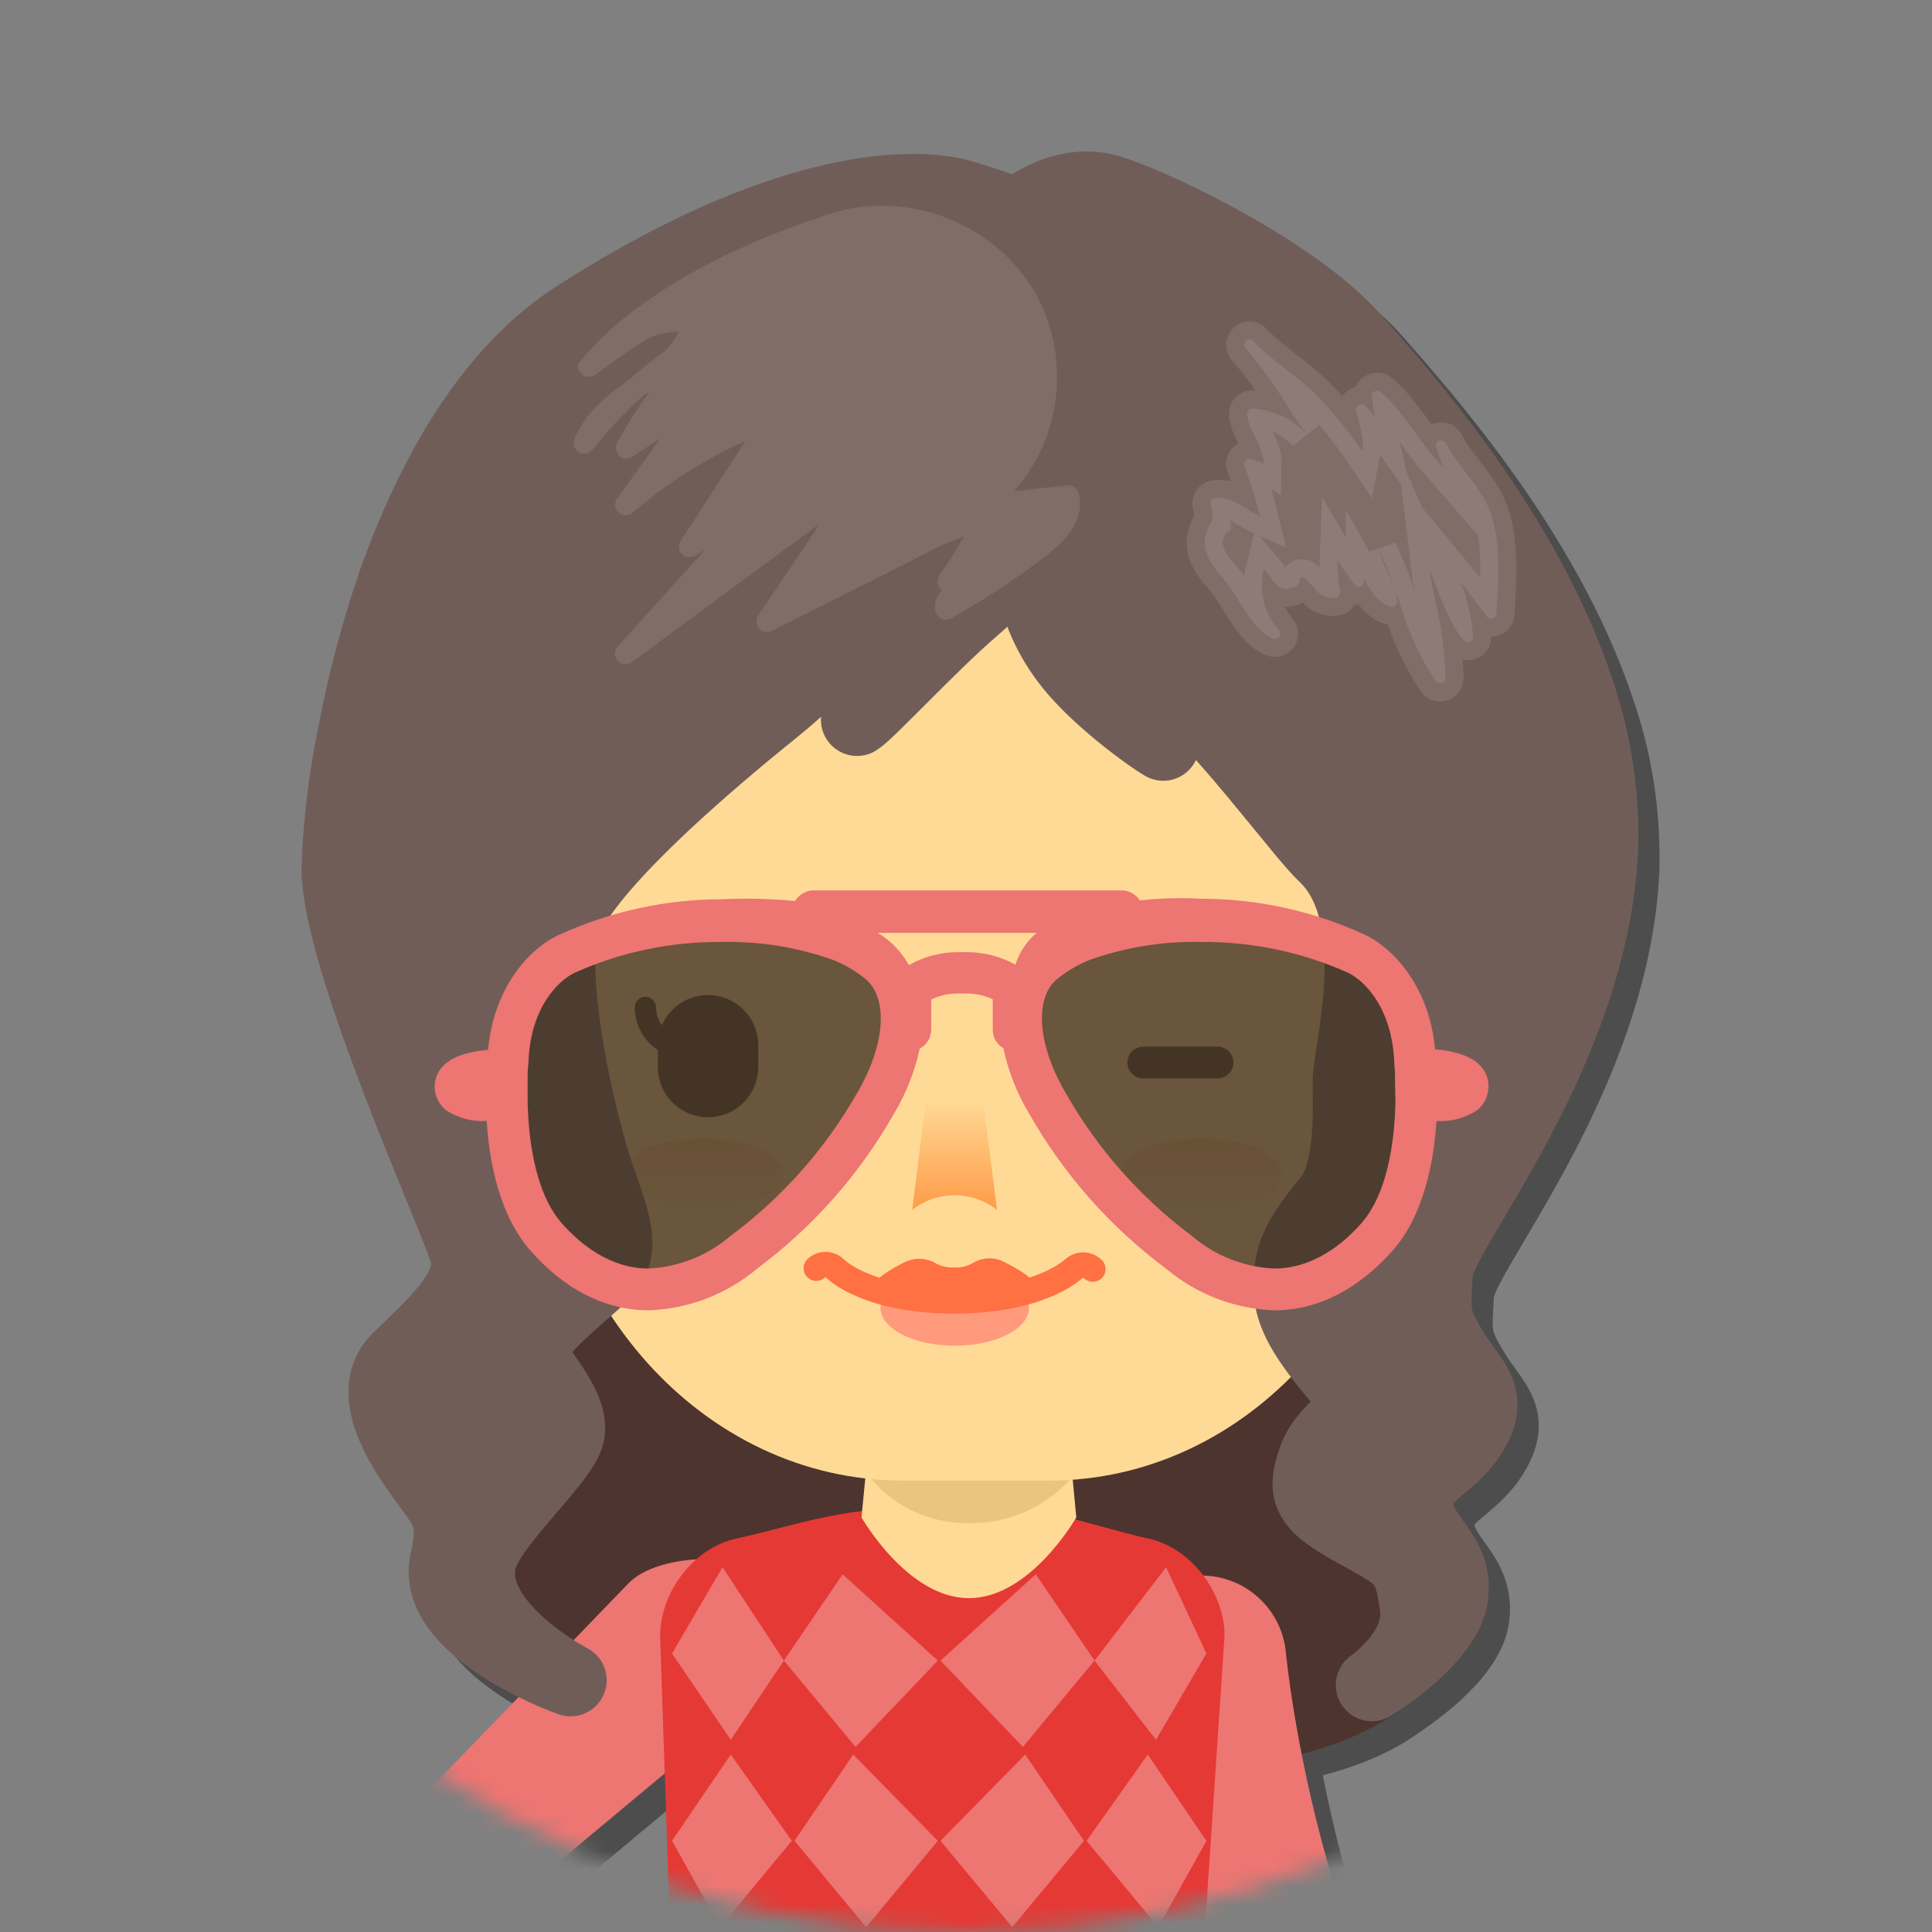 <svg width="107" height="107" viewBox="0 0 107 107" fill="none" xmlns="http://www.w3.org/2000/svg">
<rect x="0" y="0" width="107" height="107" fill="#808080" stroke="none"/>
<mask id="mask0_69_469" style="mask-type:alpha" maskUnits="userSpaceOnUse" x="0" y="0" width="107" height="107">
<circle cx="53.5" cy="53.5" r="53.5" fill="#D9D9D9"/>
</mask>
<g mask="url(#mask0_69_469)">
<g style="mix-blend-mode:soft-light" opacity="0.4">
<g style="mix-blend-mode:soft-light">
<path d="M61.681 65.539C59.404 65.54 57.154 66.029 55.081 66.972C52.672 65.356 49.87 64.424 46.973 64.276C44.076 64.127 41.193 64.766 38.631 66.126C36.069 67.486 33.924 69.516 32.424 71.998C30.924 74.481 30.126 77.324 30.114 80.225C30.114 82.427 26.168 86.631 26.972 88.54C27.488 89.792 28.211 90.949 29.11 91.963C32.046 95.516 41.159 96.197 46.138 96.197C48.417 96.194 50.669 95.705 52.744 94.764C55.386 96.541 58.498 97.488 61.681 97.483C67.465 97.483 76.391 97.001 79.215 92.427C79.689 91.612 80.096 90.76 80.431 89.878C81.165 88.052 77.706 83.601 77.706 81.511C77.698 77.268 76.006 73.202 73.001 70.207C69.996 67.212 65.924 65.533 61.681 65.539Z" fill="black"/>
<path d="M61.681 65.539C59.404 65.54 57.154 66.029 55.081 66.972C52.672 65.356 49.87 64.424 46.973 64.276C44.076 64.127 41.193 64.766 38.631 66.126C36.069 67.486 33.924 69.516 32.424 71.998C30.924 74.481 30.126 77.324 30.114 80.225C30.114 82.427 26.168 86.631 26.972 88.54C27.488 89.792 28.211 90.949 29.11 91.963C32.046 95.516 41.159 96.197 46.138 96.197C48.417 96.194 50.669 95.705 52.744 94.764C55.386 96.541 58.498 97.488 61.681 97.483C67.465 97.483 76.391 97.001 79.215 92.427C79.689 91.612 80.096 90.76 80.431 89.878C81.165 88.052 77.706 83.601 77.706 81.511C77.698 77.268 76.006 73.202 73.001 70.207C69.996 67.212 65.924 65.533 61.681 65.539Z" stroke="black" stroke-width="4" stroke-linejoin="round"/>
</g>
<g style="mix-blend-mode:soft-light">
<path d="M72.386 92.656C72.262 91.43 71.66 90.301 70.711 89.514C69.762 88.728 68.542 88.346 67.314 88.45C66.085 88.555 64.948 89.138 64.145 90.075C63.343 91.011 62.942 92.225 63.027 93.454C63.115 94.494 65.223 117.53 78.711 130.935L84.859 123.801C74.289 112.832 72.416 92.961 72.386 92.656Z" fill="black"/>
</g>
<g style="mix-blend-mode:soft-light">
<path d="M42.451 95.668C44.353 93.907 46.819 90.936 45.058 89.027C43.296 87.119 37.976 87.007 36.068 88.775L22.028 103.302C21.529 103.764 21.136 104.329 20.876 104.957C20.617 105.586 20.497 106.263 20.525 106.943C20.553 107.622 20.728 108.288 21.038 108.893C21.348 109.498 21.786 110.029 22.322 110.448L30.795 120.824L36.596 113.431L29.521 106.455L42.451 95.668Z" fill="black"/>
</g>
<g style="mix-blend-mode:soft-light">
<path d="M64.817 86.396C61.142 85.574 59.58 84.582 53.661 84.582C47.742 84.582 45.587 85.58 41.917 86.396C39.568 86.913 37.736 89.391 37.736 91.775L38.323 109.315C38.323 109.315 34.272 116.361 34.272 123.008H72.651C72.651 117.136 67.818 109.315 67.818 109.315L68.993 91.775C69.004 89.391 67.143 86.913 64.817 86.396Z" fill="black"/>
</g>
<g style="mix-blend-mode:soft-light">
<path d="M60.372 80.894L60.783 85.21C60.783 85.21 58.24 89.685 54.834 89.685C51.429 89.685 48.886 85.21 48.886 85.21L49.303 80.894H60.372Z" fill="black"/>
</g>
<g style="mix-blend-mode:soft-light">
<path d="M44.588 93.143L41.646 97.53L38.393 92.75L41.188 87.97L44.588 93.143Z" fill="black"/>
</g>
<g style="mix-blend-mode:soft-light">
<path d="M67.988 92.75L65.199 97.53L61.793 93.143L65.757 87.97L67.988 92.75Z" fill="black"/>
</g>
<g style="mix-blend-mode:soft-light">
<path d="M53.115 103.126L49.145 107.906L45.176 103.126L48.429 98.346L53.115 103.126Z" fill="black"/>
</g>
<g style="mix-blend-mode:soft-light">
<path d="M45.029 103.126L41.059 107.906L38.393 103.126L41.646 98.346L45.029 103.126Z" fill="black"/>
</g>
<g style="mix-blend-mode:soft-light">
<path d="M61.206 103.126L57.237 107.906L53.261 103.126L57.953 98.346L61.206 103.126Z" fill="black"/>
</g>
<g style="mix-blend-mode:soft-light">
<path d="M53.114 93.144L48.557 97.923L44.588 93.144L47.841 88.364L53.114 93.144Z" fill="black"/>
</g>
<g style="mix-blend-mode:soft-light">
<path d="M61.793 93.144L57.824 97.923L53.261 93.144L58.54 88.364L61.793 93.144Z" fill="black"/>
</g>
<g style="mix-blend-mode:soft-light">
<path d="M67.989 103.126L65.329 107.906L61.353 103.126L64.741 98.346L67.989 103.126Z" fill="black"/>
</g>
<g style="mix-blend-mode:soft-light">
<path d="M60.572 82.961C59.859 83.788 58.973 84.448 57.976 84.893C56.98 85.337 55.897 85.556 54.805 85.533C53.702 85.545 52.611 85.295 51.622 84.803C50.634 84.311 49.777 83.591 49.121 82.703C50.963 82.118 52.875 81.783 54.805 81.705C56.782 81.814 58.729 82.238 60.572 82.961Z" fill="black"/>
</g>
<g style="mix-blend-mode:soft-light">
<path d="M35.645 61.376C36.508 64.852 34.993 68.217 32.257 68.898C29.521 69.579 26.608 67.319 25.739 63.848C24.87 60.378 26.391 57.007 29.122 56.326C31.852 55.645 34.776 57.906 35.645 61.376Z" fill="black"/>
</g>
<g style="mix-blend-mode:soft-light">
<path d="M84.917 63.402C84.33 66.925 81.647 69.444 78.863 69.004C76.08 68.563 74.277 65.34 74.835 61.805C75.393 58.27 78.106 55.762 80.889 56.203C83.672 56.643 85.475 59.849 84.917 63.402Z" fill="black"/>
</g>
<g style="mix-blend-mode:soft-light">
<path d="M31.153 60.859C31.153 73.19 40.114 83.172 51.165 83.172H59.274C70.325 83.172 79.286 73.19 79.286 60.859V31.006C79.286 22.198 72.868 15.034 64.941 15.034H45.516C37.595 15.034 31.171 22.186 31.171 31.006L31.153 60.859Z" fill="black"/>
</g>
<g style="mix-blend-mode:soft-light" opacity="0.4">
<path d="M40.102 68.181C42.58 68.181 44.588 67.301 44.588 66.214C44.588 65.128 42.58 64.247 40.102 64.247C37.624 64.247 35.616 65.128 35.616 66.214C35.616 67.301 37.624 68.181 40.102 68.181Z" fill="black"/>
</g>
<g style="mix-blend-mode:soft-light" opacity="0.4">
<path d="M67.7 68.181C70.178 68.181 72.187 67.301 72.187 66.214C72.187 65.128 70.178 64.247 67.7 64.247C65.223 64.247 63.214 65.128 63.214 66.214C63.214 67.301 65.223 68.181 67.7 68.181Z" fill="black"/>
</g>
<g style="mix-blend-mode:soft-light">
<path d="M58.159 73.607C58.159 74.782 56.315 75.704 54.048 75.704C51.782 75.704 49.938 74.764 49.938 73.607C49.938 72.451 51.782 71.517 54.048 71.517C56.315 71.517 58.159 72.456 58.159 73.607Z" fill="black"/>
</g>
<g style="mix-blend-mode:soft-light">
<path d="M46.385 71.411C46.533 71.276 46.729 71.205 46.929 71.214C47.13 71.223 47.318 71.311 47.454 71.458C47.495 71.499 49.257 73.22 54.036 73.22C58.816 73.22 60.607 71.458 60.625 71.458C60.768 71.318 60.961 71.24 61.162 71.24C61.363 71.24 61.556 71.318 61.699 71.458" stroke="black" stroke-width="1.41" stroke-miterlimit="10" stroke-linecap="round"/>
</g>
<g style="mix-blend-mode:soft-light">
<path d="M56.761 71.053C56.492 70.919 56.194 70.855 55.894 70.868C55.594 70.882 55.302 70.972 55.046 71.13C54.741 71.302 54.393 71.386 54.042 71.37C53.684 71.389 53.327 71.312 53.009 71.147C52.752 70.993 52.461 70.904 52.161 70.891C51.862 70.878 51.564 70.939 51.294 71.071C50.495 71.464 49.621 71.987 49.621 72.374C49.621 73.085 53.602 73.379 54.042 73.379C54.483 73.379 58.464 73.085 58.464 72.374C58.464 71.981 57.565 71.453 56.761 71.053Z" fill="black"/>
</g>
<g style="mix-blend-mode:soft-light">
<path d="M43.167 60.395C43.134 61.111 42.827 61.786 42.309 62.28C41.791 62.775 41.103 63.051 40.387 63.051C39.671 63.051 38.982 62.775 38.465 62.28C37.947 61.786 37.639 61.111 37.606 60.395V59.191C37.589 58.816 37.648 58.44 37.78 58.088C37.912 57.735 38.114 57.413 38.374 57.141C38.634 56.869 38.946 56.653 39.292 56.505C39.638 56.357 40.011 56.28 40.387 56.28C40.763 56.28 41.136 56.357 41.481 56.505C41.827 56.653 42.14 56.869 42.4 57.141C42.66 57.413 42.861 57.735 42.993 58.088C43.125 58.44 43.184 58.816 43.167 59.191V60.395Z" fill="black"/>
</g>
<g style="mix-blend-mode:soft-light">
<path d="M68.605 60.901H64.494C64.261 60.901 64.037 60.808 63.872 60.643C63.706 60.477 63.614 60.253 63.614 60.02C63.614 59.786 63.706 59.562 63.872 59.397C64.037 59.232 64.261 59.139 64.494 59.139H68.605C68.838 59.139 69.062 59.232 69.228 59.397C69.393 59.562 69.486 59.786 69.486 60.02C69.486 60.253 69.393 60.477 69.228 60.643C69.062 60.808 68.838 60.901 68.605 60.901Z" fill="black"/>
</g>
<g style="mix-blend-mode:soft-light">
<path d="M52.463 62.046L51.694 68.182C52.364 67.657 53.191 67.372 54.042 67.372C54.894 67.372 55.721 67.657 56.391 68.182L55.616 62.046H52.463Z" fill="black"/>
</g>
<g style="mix-blend-mode:soft-light">
<path d="M39.163 59.791C38.413 59.791 37.694 59.493 37.163 58.964C36.633 58.434 36.334 57.716 36.332 56.966C36.332 56.81 36.394 56.661 36.504 56.551C36.614 56.441 36.764 56.379 36.92 56.379C37.075 56.379 37.225 56.441 37.335 56.551C37.445 56.661 37.507 56.81 37.507 56.966C37.508 57.404 37.684 57.824 37.994 58.133C38.304 58.442 38.724 58.616 39.163 58.616C39.318 58.616 39.468 58.678 39.578 58.788C39.688 58.898 39.75 59.047 39.75 59.203C39.75 59.359 39.688 59.508 39.578 59.618C39.468 59.729 39.318 59.791 39.163 59.791Z" fill="black"/>
</g>
<g style="mix-blend-mode:soft-light">
<path d="M80.748 71.594C80.624 73.878 80.507 74.13 81.587 75.921C82.668 77.712 83.936 78.405 82.732 80.454C81.528 82.504 79.544 82.739 79.661 84.565C79.779 86.391 81.951 87.213 81.587 89.626C81.258 91.817 77.806 94.101 77.154 94.5C77.677 94.118 79.908 92.357 79.591 90.131C79.227 87.6 78.945 87.477 76.297 86.021C73.648 84.565 73.243 83.942 73.977 81.911C74.711 79.879 77.119 79.673 75.293 77.513C73.466 75.352 72.609 73.948 72.609 72.539C72.609 71.13 72.609 70.225 74.735 67.671C76.068 66.121 75.874 62.603 75.874 61.036C75.874 59.468 78.029 51.893 74.535 48.575C73.907 47.988 72.838 46.614 71.54 45.052C70.489 43.766 69.28 42.31 68.07 41.036C66.758 39.541 65.686 37.851 64.893 36.027C64.112 34.353 63.601 32.956 63.478 32.645C63.507 33.009 63.149 34.635 63.314 35.91C63.361 36.379 63.419 36.796 63.431 37.084C63.66 40.231 64.999 41.946 65.598 42.416C64.723 41.905 61.699 39.691 60.243 37.718C59.699 36.996 59.251 36.206 58.91 35.369C58.502 34.336 58.328 33.226 58.398 32.118C58.468 31.01 58.781 29.931 59.315 28.957C59.039 29.374 57.712 32.433 55.58 34.441C55.416 34.6 55.246 34.735 55.069 34.894C52.773 36.867 49.197 40.724 48.64 41.042C48.963 40.742 50.577 37.43 51.975 34.653C52.155 34.351 52.31 34.035 52.439 33.708C52.891 32.627 54.148 26.961 54.148 26.961C52.735 29.586 51.187 32.136 49.509 34.6C48.096 36.633 46.422 38.472 44.529 40.067C43.825 40.654 42.879 41.394 41.828 42.286C38.023 45.487 32.744 50.308 32.269 52.95C31.681 56.315 33.361 63.678 34.441 66.679C35.522 69.679 35.657 70.666 34.441 71.87C33.226 73.073 30.219 75.24 30.712 76.326C31.206 77.413 33.008 79.21 32.639 80.66C32.269 82.11 28.305 85.569 27.794 87.524C26.925 90.971 32.163 93.907 32.773 94.23C32.145 94.025 25.07 91.294 25.868 87.647C26.397 85.299 25.991 84.888 24.659 83.073C23.326 81.259 21.399 78.246 23.208 76.45C25.017 74.653 27.553 72.586 26.96 70.542C26.367 68.499 19.873 54.306 19.873 49.28C19.958 46.767 20.258 44.266 20.771 41.805C21.314 38.927 22.067 36.093 23.026 33.326C25.087 27.577 28.24 21.846 33.008 18.758C43.284 12.134 50.525 11.124 54.148 11.94C55.291 12.261 56.418 12.639 57.524 13.073C57.524 13.073 59.796 11.036 62.427 11.694C64.359 12.175 72.668 15.98 76.173 19.944C78.868 23.02 85.568 30.513 88.504 39.221C89.403 41.769 89.877 44.447 89.908 47.148C89.908 47.448 89.908 47.736 89.908 48.041C89.45 59.486 80.894 69.374 80.748 71.594Z" fill="black"/>
<path d="M80.748 71.594C80.624 73.878 80.507 74.13 81.587 75.921C82.668 77.712 83.936 78.405 82.732 80.454C81.528 82.504 79.544 82.739 79.661 84.565C79.779 86.391 81.951 87.213 81.587 89.626C81.258 91.817 77.806 94.101 77.154 94.5C77.677 94.118 79.908 92.357 79.591 90.131C79.227 87.6 78.945 87.477 76.297 86.021C73.648 84.565 73.243 83.942 73.977 81.911C74.711 79.879 77.119 79.673 75.293 77.513C73.466 75.352 72.609 73.948 72.609 72.539C72.609 71.13 72.609 70.225 74.735 67.671C76.068 66.121 75.874 62.603 75.874 61.036C75.874 59.468 78.029 51.893 74.535 48.575C73.907 47.988 72.838 46.614 71.54 45.052C70.489 43.766 69.28 42.31 68.07 41.036C66.758 39.541 65.686 37.851 64.893 36.027C64.112 34.353 63.601 32.956 63.478 32.645C63.507 33.009 63.149 34.635 63.314 35.91C63.361 36.379 63.419 36.796 63.431 37.084C63.66 40.231 64.999 41.946 65.598 42.416C64.723 41.905 61.699 39.691 60.243 37.718C59.699 36.996 59.251 36.206 58.91 35.369C58.502 34.336 58.328 33.226 58.398 32.118C58.468 31.01 58.781 29.931 59.315 28.957C59.039 29.374 57.712 32.433 55.58 34.441C55.416 34.6 55.246 34.735 55.069 34.894C52.773 36.867 49.197 40.724 48.64 41.042C48.963 40.742 50.577 37.43 51.975 34.653C52.155 34.351 52.31 34.035 52.439 33.708C52.891 32.627 54.148 26.961 54.148 26.961C52.735 29.586 51.187 32.136 49.509 34.6C48.096 36.633 46.422 38.472 44.529 40.067C43.825 40.654 42.879 41.394 41.828 42.286C38.023 45.487 32.744 50.308 32.269 52.95C31.681 56.315 33.361 63.678 34.441 66.679C35.522 69.679 35.657 70.666 34.441 71.87C33.226 73.073 30.219 75.24 30.712 76.326C31.206 77.413 33.008 79.21 32.639 80.66C32.269 82.11 28.305 85.569 27.794 87.524C26.925 90.971 32.163 93.907 32.773 94.23C32.145 94.025 25.07 91.294 25.868 87.647C26.397 85.299 25.991 84.888 24.659 83.073C23.326 81.259 21.399 78.246 23.208 76.45C25.017 74.653 27.553 72.586 26.96 70.542C26.367 68.499 19.873 54.306 19.873 49.28C19.958 46.767 20.258 44.266 20.771 41.805C21.314 38.927 22.067 36.093 23.026 33.326C25.087 27.577 28.24 21.846 33.008 18.758C43.284 12.134 50.525 11.124 54.148 11.94C55.291 12.261 56.418 12.639 57.524 13.073C57.524 13.073 59.796 11.036 62.427 11.694C64.359 12.175 72.668 15.98 76.173 19.944C78.868 23.02 85.568 30.513 88.504 39.221C89.403 41.769 89.877 44.447 89.908 47.148C89.908 47.448 89.908 47.736 89.908 48.041C89.45 59.486 80.894 69.374 80.748 71.594Z" stroke="black" stroke-width="4" stroke-linejoin="round"/>
</g>
<g style="mix-blend-mode:soft-light" opacity="0.1">
<path d="M60.895 28.452C60.852 28.325 60.766 28.217 60.653 28.145C60.54 28.074 60.406 28.043 60.273 28.058L57.337 28.376C58.641 26.888 59.455 25.033 59.665 23.065C59.875 21.098 59.472 19.113 58.511 17.383C57.497 15.692 56.002 14.342 54.216 13.505C52.431 12.668 50.436 12.383 48.487 12.686C47.738 12.82 47.004 13.03 46.297 13.314C46.297 13.314 37.331 16.062 33.232 21.294C33.08 21.494 33.261 21.793 33.467 21.934C33.566 22.005 33.685 22.043 33.808 22.043C33.93 22.043 34.049 22.005 34.148 21.934C34.941 21.347 35.751 20.76 36.567 20.219C37.213 19.77 37.983 19.536 38.769 19.55C38.573 19.936 38.32 20.291 38.018 20.601C37.337 21.094 36.683 21.619 36.057 22.175C34.853 23.038 33.637 23.936 32.991 25.481C32.936 25.611 32.93 25.758 32.974 25.893C33.018 26.028 33.11 26.142 33.232 26.215C33.355 26.288 33.5 26.314 33.64 26.288C33.781 26.262 33.907 26.186 33.995 26.074C34.836 24.999 35.771 24.003 36.791 23.097L36.885 23.026L37.19 22.809C36.507 23.728 35.893 24.695 35.352 25.704C35.29 25.819 35.268 25.951 35.29 26.08C35.312 26.209 35.376 26.327 35.472 26.416C35.569 26.504 35.692 26.558 35.822 26.568C35.952 26.578 36.082 26.545 36.192 26.473L37.748 25.451L35.358 28.781C35.272 28.898 35.232 29.042 35.246 29.187C35.261 29.331 35.328 29.465 35.435 29.563C35.542 29.661 35.682 29.715 35.827 29.716C35.972 29.717 36.113 29.664 36.221 29.568C38.093 27.942 40.197 26.604 42.463 25.598L38.875 31.13C38.801 31.241 38.767 31.374 38.779 31.507C38.791 31.64 38.847 31.765 38.94 31.861C39.032 31.958 39.154 32.02 39.287 32.037C39.419 32.055 39.554 32.027 39.668 31.957L40.255 31.593L35.37 36.99C35.278 37.098 35.228 37.237 35.231 37.379C35.233 37.521 35.287 37.658 35.382 37.763C35.478 37.869 35.608 37.936 35.749 37.952C35.891 37.969 36.033 37.934 36.151 37.853L46.52 30.219C46.455 30.366 46.377 30.505 46.285 30.636L43.167 35.252C43.094 35.359 43.059 35.487 43.066 35.617C43.074 35.747 43.124 35.87 43.209 35.968C43.295 36.066 43.41 36.133 43.537 36.159C43.665 36.184 43.797 36.167 43.913 36.109L52.762 31.664C53.337 31.355 53.939 31.098 54.559 30.895C54.183 31.558 53.778 32.204 53.349 32.838C53.22 32.956 53.137 33.117 53.115 33.29C53.094 33.401 53.106 33.515 53.149 33.619C53.191 33.724 53.263 33.813 53.355 33.878C53.187 34.026 53.064 34.218 53.002 34.434C52.939 34.649 52.94 34.878 53.003 35.093C53.03 35.176 53.075 35.251 53.135 35.314C53.195 35.377 53.268 35.426 53.349 35.457C53.431 35.486 53.517 35.499 53.603 35.492C53.689 35.486 53.773 35.462 53.849 35.422C55.734 34.371 57.536 33.178 59.239 31.852C61.059 30.401 61.142 29.204 60.895 28.452Z" fill="black"/>
</g>
<g style="mix-blend-mode:soft-light" opacity="0.1">
<path d="M83.684 29.462C83.138 28.064 81.922 27.013 81.235 25.698C81.082 25.41 80.583 25.604 80.701 25.921C80.818 26.238 80.965 26.691 81.112 27.096L80.525 26.42C79.556 25.246 78.804 23.89 77.647 22.897C77.606 22.857 77.553 22.829 77.496 22.818C77.44 22.808 77.381 22.814 77.327 22.837C77.274 22.859 77.228 22.897 77.197 22.945C77.165 22.994 77.148 23.051 77.148 23.109C77.187 23.504 77.252 23.896 77.342 24.283C77.177 24.052 76.99 23.838 76.784 23.643C76.739 23.596 76.679 23.567 76.615 23.558C76.551 23.549 76.485 23.561 76.429 23.593C76.372 23.626 76.328 23.676 76.303 23.736C76.278 23.796 76.274 23.862 76.291 23.925C76.414 24.577 76.766 25.475 76.632 26.191C75.879 25.083 75.034 24.04 74.106 23.073C73.008 21.969 71.64 21.188 70.583 20.061C70.319 19.785 69.908 20.202 70.166 20.478C71.103 21.581 71.948 22.759 72.691 24.001C72.956 24.389 73.237 24.776 73.502 25.175C72.718 24.358 71.655 23.865 70.525 23.796C70.447 23.796 70.372 23.826 70.317 23.882C70.262 23.937 70.231 24.011 70.231 24.089C70.319 25.046 71.182 25.927 71.159 26.878C70.935 26.75 70.696 26.65 70.448 26.579C70.398 26.566 70.345 26.567 70.295 26.58C70.245 26.594 70.199 26.621 70.163 26.657C70.126 26.694 70.099 26.74 70.086 26.79C70.072 26.84 70.071 26.893 70.084 26.943C70.423 27.866 70.712 28.807 70.947 29.762C70.125 29.398 69.468 28.658 68.499 28.763C68.454 28.764 68.41 28.774 68.369 28.794C68.329 28.814 68.294 28.843 68.267 28.879C68.24 28.915 68.221 28.956 68.212 29C68.204 29.044 68.205 29.09 68.217 29.133C68.304 29.413 68.348 29.704 68.346 29.996C68.306 30.022 68.272 30.056 68.246 30.096C67.506 31.347 68.029 32.198 68.927 33.226C69.826 34.254 70.419 35.98 71.64 36.532C71.702 36.562 71.772 36.569 71.839 36.554C71.906 36.538 71.966 36.5 72.008 36.445C72.05 36.391 72.072 36.324 72.07 36.255C72.068 36.186 72.043 36.12 71.999 36.068C71.595 35.614 71.308 35.067 71.164 34.477C71.02 33.886 71.022 33.269 71.171 32.68C71.758 33.361 71.987 34.142 72.985 33.614C73.097 33.555 73.173 33.161 73.232 33.144C73.478 33.073 73.907 33.731 74.048 33.843C74.179 34.009 74.354 34.137 74.552 34.213C74.751 34.288 74.966 34.308 75.175 34.271C75.346 34.271 75.398 34.048 75.381 33.907C75.272 33.327 75.228 32.736 75.252 32.145C75.545 32.645 75.867 33.127 76.215 33.59C76.26 33.634 76.319 33.661 76.382 33.669C76.445 33.676 76.509 33.663 76.564 33.631C76.618 33.599 76.661 33.551 76.686 33.493C76.711 33.434 76.717 33.37 76.702 33.308V33.226C77.084 33.907 77.512 34.594 78.193 34.776C78.237 34.787 78.283 34.787 78.327 34.778C78.371 34.768 78.412 34.749 78.448 34.721C78.483 34.694 78.512 34.658 78.532 34.618C78.552 34.578 78.563 34.533 78.563 34.488C78.481 33.496 77.782 32.598 77.559 31.64C78.069 32.766 78.504 33.923 78.863 35.105C79.297 36.441 79.907 37.712 80.677 38.887C80.711 38.94 80.762 38.982 80.821 39.005C80.88 39.028 80.945 39.032 81.007 39.015C81.069 38.999 81.123 38.964 81.163 38.914C81.203 38.864 81.226 38.803 81.229 38.74C81.194 37.537 81.059 36.338 80.824 35.158C80.665 34.347 80.442 33.549 80.343 32.733C80.93 34.083 81.294 35.51 82.263 36.661C82.304 36.701 82.356 36.729 82.412 36.74C82.469 36.751 82.527 36.745 82.58 36.723C82.633 36.701 82.679 36.664 82.711 36.617C82.743 36.569 82.761 36.513 82.762 36.456C82.688 35.417 82.456 34.395 82.075 33.426C82.562 34.013 83.032 34.67 83.508 35.305C83.543 35.356 83.594 35.395 83.652 35.417C83.711 35.438 83.775 35.441 83.835 35.424C83.895 35.407 83.949 35.372 83.988 35.323C84.027 35.274 84.05 35.214 84.054 35.152C84.142 33.343 84.347 31.183 83.684 29.462Z" fill="black"/>
<path d="M83.684 29.462C83.138 28.064 81.922 27.013 81.235 25.698C81.082 25.41 80.583 25.604 80.701 25.921C80.818 26.238 80.965 26.691 81.112 27.096L80.525 26.42C79.556 25.246 78.804 23.89 77.647 22.897C77.606 22.857 77.553 22.829 77.496 22.818C77.44 22.808 77.381 22.814 77.327 22.837C77.274 22.859 77.228 22.897 77.197 22.945C77.165 22.994 77.148 23.051 77.148 23.109C77.187 23.504 77.252 23.896 77.342 24.283C77.177 24.052 76.99 23.838 76.784 23.643C76.739 23.596 76.679 23.567 76.615 23.558C76.551 23.549 76.485 23.561 76.429 23.593C76.372 23.626 76.328 23.676 76.303 23.736C76.278 23.796 76.274 23.862 76.291 23.925C76.414 24.577 76.766 25.475 76.632 26.191C75.879 25.083 75.034 24.04 74.106 23.073C73.008 21.969 71.64 21.188 70.583 20.061C70.319 19.785 69.908 20.202 70.166 20.478C71.103 21.581 71.948 22.759 72.691 24.001C72.956 24.389 73.237 24.776 73.502 25.175C72.718 24.358 71.655 23.865 70.525 23.796C70.447 23.796 70.372 23.826 70.317 23.882C70.262 23.937 70.231 24.011 70.231 24.089C70.319 25.046 71.182 25.927 71.159 26.878C70.935 26.75 70.696 26.65 70.448 26.579C70.398 26.566 70.345 26.567 70.295 26.58C70.245 26.594 70.199 26.621 70.163 26.657C70.126 26.694 70.099 26.74 70.086 26.79C70.072 26.84 70.071 26.893 70.084 26.943C70.423 27.866 70.712 28.807 70.947 29.762C70.125 29.398 69.468 28.658 68.499 28.763C68.454 28.764 68.41 28.774 68.369 28.794C68.329 28.814 68.294 28.843 68.267 28.879C68.24 28.915 68.221 28.956 68.212 29C68.204 29.044 68.205 29.09 68.217 29.133C68.304 29.413 68.348 29.704 68.346 29.996C68.306 30.022 68.272 30.056 68.246 30.096C67.506 31.347 68.029 32.198 68.927 33.226C69.826 34.254 70.419 35.98 71.64 36.532C71.702 36.562 71.772 36.569 71.839 36.554C71.906 36.538 71.966 36.5 72.008 36.445C72.05 36.391 72.072 36.324 72.07 36.255C72.068 36.186 72.043 36.12 71.999 36.068C71.595 35.614 71.308 35.067 71.164 34.477C71.02 33.886 71.022 33.269 71.171 32.68C71.758 33.361 71.987 34.142 72.985 33.614C73.097 33.555 73.173 33.161 73.232 33.144C73.478 33.073 73.907 33.731 74.048 33.843C74.179 34.009 74.354 34.137 74.552 34.213C74.751 34.288 74.966 34.308 75.175 34.271C75.346 34.271 75.398 34.048 75.381 33.907C75.272 33.327 75.228 32.736 75.252 32.145C75.545 32.645 75.867 33.127 76.215 33.59C76.26 33.634 76.319 33.661 76.382 33.669C76.445 33.676 76.509 33.663 76.564 33.631C76.618 33.599 76.661 33.551 76.686 33.493C76.711 33.434 76.717 33.37 76.702 33.308V33.226C77.084 33.907 77.512 34.594 78.193 34.776C78.237 34.787 78.283 34.787 78.327 34.778C78.371 34.768 78.412 34.749 78.448 34.721C78.483 34.694 78.512 34.658 78.532 34.618C78.552 34.578 78.563 34.533 78.563 34.488C78.481 33.496 77.782 32.598 77.559 31.64C78.069 32.766 78.504 33.923 78.863 35.105C79.297 36.441 79.907 37.712 80.677 38.887C80.711 38.94 80.762 38.982 80.821 39.005C80.88 39.028 80.945 39.032 81.007 39.015C81.069 38.999 81.123 38.964 81.163 38.914C81.203 38.864 81.226 38.803 81.229 38.74C81.194 37.537 81.059 36.338 80.824 35.158C80.665 34.347 80.442 33.549 80.343 32.733C80.93 34.083 81.294 35.51 82.263 36.661C82.304 36.701 82.356 36.729 82.412 36.74C82.469 36.751 82.527 36.745 82.58 36.723C82.633 36.701 82.679 36.664 82.711 36.617C82.743 36.569 82.761 36.513 82.762 36.456C82.688 35.417 82.456 34.395 82.075 33.426C82.562 34.013 83.032 34.67 83.508 35.305C83.543 35.356 83.594 35.395 83.652 35.417C83.711 35.438 83.775 35.441 83.835 35.424C83.895 35.407 83.949 35.372 83.988 35.323C84.027 35.274 84.05 35.214 84.054 35.152C84.142 33.343 84.347 31.183 83.684 29.462Z" stroke="black" stroke-width="2" stroke-miterlimit="10"/>
</g>
</g>
<path d="M60.508 64.365C58.23 64.367 55.98 64.855 53.907 65.798C51.498 64.182 48.696 63.25 45.799 63.102C42.902 62.953 40.019 63.592 37.457 64.952C34.895 66.312 32.75 68.342 31.25 70.824C29.75 73.307 28.952 76.15 28.94 79.051C28.94 81.253 24.994 85.457 25.798 87.365C26.315 88.618 27.037 89.775 27.936 90.789C30.872 94.341 39.985 95.023 44.964 95.023C47.243 95.02 49.495 94.531 51.57 93.59C54.212 95.367 57.324 96.314 60.508 96.308C66.291 96.308 75.217 95.827 78.041 91.253C78.516 90.438 78.922 89.586 79.257 88.704C79.991 86.878 76.532 82.427 76.532 80.337C76.524 76.094 74.832 72.028 71.827 69.033C68.822 66.038 64.75 64.359 60.508 64.365Z" fill="#4E342E" stroke="#4E342E" stroke-width="4" stroke-linejoin="round"/>
<path d="M71.212 91.482C71.088 90.255 70.486 89.127 69.537 88.34C68.588 87.554 67.368 87.171 66.139 87.276C64.911 87.381 63.773 87.964 62.971 88.901C62.169 89.837 61.767 91.051 61.852 92.281C61.94 93.32 64.048 116.356 77.536 129.761L83.684 122.627C73.115 111.658 71.242 91.787 71.212 91.482Z" fill="#ED7572"/>
<path d="M41.277 94.494C43.179 92.733 45.645 89.761 43.884 87.853C42.122 85.945 36.802 85.833 34.894 87.6L20.854 102.128C20.355 102.59 19.962 103.154 19.702 103.783C19.443 104.412 19.323 105.089 19.351 105.769C19.379 106.448 19.554 107.113 19.864 107.719C20.174 108.324 20.612 108.855 21.148 109.274L29.621 119.65L35.422 112.257L28.347 105.281L41.277 94.494Z" fill="#ED7572"/>
<path d="M63.643 85.222C59.967 84.4 58.405 83.408 52.486 83.408C46.567 83.408 44.412 84.406 40.742 85.222C38.393 85.739 36.561 88.217 36.561 90.601L37.149 108.141C37.149 108.141 33.097 115.187 33.097 121.834H71.476C71.476 115.962 66.644 108.141 66.644 108.141L67.818 90.601C67.83 88.217 65.968 85.739 63.643 85.222Z" fill="#E53935"/>
<path d="M59.198 79.721L59.609 84.037C59.609 84.037 57.067 88.511 53.661 88.511C50.255 88.511 47.713 84.037 47.713 84.037L48.13 79.721H59.198Z" fill="#FFDA96"/>
<path d="M43.414 91.969L40.472 96.356L37.219 91.576L40.014 86.796L43.414 91.969Z" fill="#ED7572"/>
<path d="M66.814 91.576L64.025 96.356L60.619 91.969L64.582 86.796L66.814 91.576Z" fill="#ED7572"/>
<path d="M51.94 101.951L47.971 106.731L44.001 101.951L47.254 97.172L51.94 101.951Z" fill="#ED7572"/>
<path d="M43.855 101.951L39.885 106.731L37.219 101.951L40.472 97.172L43.855 101.951Z" fill="#ED7572"/>
<path d="M60.032 101.951L56.062 106.731L52.087 101.951L56.779 97.172L60.032 101.951Z" fill="#ED7572"/>
<path d="M51.94 91.969L47.383 96.749L43.414 91.969L46.667 87.189L51.94 91.969Z" fill="#ED7572"/>
<path d="M60.619 91.969L56.649 96.749L52.087 91.969L57.366 87.189L60.619 91.969Z" fill="#ED7572"/>
<path d="M66.814 101.951L64.154 106.731L60.178 101.951L63.567 97.172L66.814 101.951Z" fill="#ED7572"/>
<path d="M51.94 111.74L47.971 116.52L44.001 111.74L47.971 106.96L51.94 111.74Z" fill="#ED7572"/>
<path d="M43.719 111.74L39.75 116.52L35.78 111.74L39.75 106.96L43.719 111.74Z" fill="#ED7572"/>
<path d="M60.032 111.74L56.062 116.52L52.087 111.74L56.062 106.96L60.032 111.74Z" fill="#ED7572"/>
<path d="M68.253 111.74L64.283 116.52L60.314 111.74L64.283 106.96L68.253 111.74Z" fill="#ED7572"/>
<path d="M59.398 81.787C58.686 82.615 57.799 83.274 56.803 83.719C55.806 84.163 54.723 84.382 53.632 84.359C52.528 84.371 51.437 84.121 50.448 83.629C49.46 83.137 48.603 82.417 47.947 81.529C49.789 80.945 51.701 80.609 53.632 80.531C55.608 80.64 57.555 81.064 59.398 81.787Z" fill="#EBC580"/>
<path d="M34.471 60.202C35.334 63.678 33.819 67.043 31.083 67.724C28.347 68.405 25.434 66.144 24.565 62.674C23.696 59.203 25.217 55.833 27.947 55.152C30.678 54.471 33.602 56.731 34.471 60.202Z" fill="#FFDA96"/>
<path d="M83.743 62.228C83.156 65.751 80.472 68.27 77.689 67.829C74.906 67.389 73.103 64.165 73.661 60.63C74.219 57.096 76.931 54.588 79.715 55.029C82.498 55.469 84.301 58.675 83.743 62.228Z" fill="#FFDA96"/>
<path d="M29.979 59.685C29.979 72.016 38.94 81.999 49.991 81.999H58.1C69.151 81.999 78.112 72.016 78.112 59.685V29.832C78.112 21.024 71.694 13.86 63.767 13.86H44.342C36.421 13.86 29.997 21.012 29.997 29.832L29.979 59.685Z" fill="#FFDA96"/>
<path opacity="0.4" d="M38.928 67.008C41.405 67.008 43.414 66.127 43.414 65.04C43.414 63.954 41.405 63.073 38.928 63.073C36.45 63.073 34.441 63.954 34.441 65.04C34.441 66.127 36.45 67.008 38.928 67.008Z" fill="url(#paint0_linear_69_469)"/>
<path opacity="0.4" d="M66.526 67.008C69.004 67.008 71.012 66.127 71.012 65.04C71.012 63.954 69.004 63.073 66.526 63.073C64.048 63.073 62.04 63.954 62.04 65.04C62.04 66.127 64.048 67.008 66.526 67.008Z" fill="url(#paint1_linear_69_469)"/>
<path d="M56.984 72.433C56.984 73.608 55.141 74.529 52.874 74.529C50.607 74.529 48.764 73.59 48.764 72.433C48.764 71.276 50.607 70.343 52.874 70.343C55.141 70.343 56.984 71.282 56.984 72.433Z" fill="#FF9B7C"/>
<path d="M45.211 70.237C45.359 70.102 45.554 70.031 45.755 70.039C45.955 70.048 46.144 70.136 46.279 70.284C46.321 70.325 48.082 72.045 52.862 72.045C57.642 72.045 59.433 70.284 59.45 70.284C59.594 70.144 59.787 70.065 59.988 70.065C60.188 70.065 60.381 70.144 60.525 70.284" stroke="#FF7043" stroke-width="1.41" stroke-miterlimit="10" stroke-linecap="round"/>
<path d="M55.587 69.879C55.318 69.744 55.02 69.681 54.719 69.694C54.419 69.707 54.128 69.797 53.872 69.955C53.566 70.128 53.218 70.211 52.868 70.196C52.51 70.215 52.153 70.138 51.834 69.973C51.578 69.818 51.286 69.73 50.987 69.717C50.687 69.703 50.389 69.765 50.12 69.896C49.321 70.29 48.446 70.812 48.446 71.2C48.446 71.91 52.428 72.204 52.868 72.204C53.308 72.204 57.289 71.91 57.289 71.2C57.289 70.806 56.391 70.278 55.587 69.879Z" fill="#FF7043"/>
<path d="M41.993 59.221C41.96 59.937 41.653 60.612 41.135 61.106C40.617 61.601 39.929 61.877 39.212 61.877C38.496 61.877 37.808 61.601 37.29 61.106C36.772 60.612 36.465 59.937 36.432 59.221V58.017C36.415 57.642 36.474 57.266 36.606 56.914C36.738 56.561 36.94 56.239 37.2 55.967C37.46 55.695 37.772 55.478 38.118 55.331C38.464 55.183 38.836 55.106 39.212 55.106C39.589 55.106 39.961 55.183 40.307 55.331C40.653 55.478 40.965 55.695 41.225 55.967C41.485 56.239 41.687 56.561 41.819 56.914C41.951 57.266 42.01 57.642 41.993 58.017V59.221Z" fill="#443425"/>
<path d="M67.43 59.726H63.32C63.086 59.726 62.862 59.633 62.697 59.468C62.532 59.303 62.439 59.079 62.439 58.846C62.439 58.612 62.532 58.388 62.697 58.223C62.862 58.057 63.086 57.965 63.32 57.965H67.43C67.664 57.965 67.888 58.057 68.053 58.223C68.218 58.388 68.311 58.612 68.311 58.846C68.311 59.079 68.218 59.303 68.053 59.468C67.888 59.633 67.664 59.726 67.43 59.726Z" fill="#443425"/>
<path d="M51.289 60.871L50.519 67.007C51.19 66.483 52.017 66.197 52.868 66.197C53.72 66.197 54.547 66.483 55.217 67.007L54.442 60.871H51.289Z" fill="url(#paint2_linear_69_469)"/>
<path d="M37.988 58.617C37.238 58.617 36.519 58.319 35.989 57.79C35.458 57.26 35.159 56.542 35.158 55.792C35.158 55.636 35.219 55.487 35.33 55.377C35.44 55.267 35.589 55.205 35.745 55.205C35.901 55.205 36.05 55.267 36.16 55.377C36.27 55.487 36.332 55.636 36.332 55.792C36.334 56.23 36.509 56.65 36.819 56.959C37.129 57.269 37.55 57.442 37.988 57.442C38.144 57.442 38.293 57.504 38.403 57.614C38.513 57.724 38.575 57.874 38.575 58.029C38.575 58.185 38.513 58.334 38.403 58.444C38.293 58.555 38.144 58.617 37.988 58.617Z" fill="#443425"/>
<path d="M79.574 70.419C79.45 72.703 79.333 72.956 80.413 74.747C81.494 76.538 82.762 77.231 81.558 79.28C80.355 81.329 78.37 81.564 78.487 83.39C78.605 85.216 80.778 86.038 80.413 88.452C80.085 90.642 76.632 92.926 75.98 93.326C76.503 92.944 78.734 91.182 78.417 88.957C78.053 86.426 77.771 86.303 75.123 84.847C72.475 83.39 72.069 82.768 72.803 80.736C73.537 78.704 75.945 78.499 74.119 76.338C72.293 74.177 71.435 72.774 71.435 71.365C71.435 69.955 71.435 69.051 73.561 66.497C74.894 64.946 74.7 61.429 74.7 59.861C74.7 58.293 76.855 50.719 73.361 47.401C72.733 46.814 71.664 45.44 70.367 43.878C69.315 42.592 68.106 41.136 66.896 39.861C65.584 38.366 64.512 36.677 63.719 34.852C62.938 33.179 62.428 31.782 62.304 31.47C62.334 31.834 61.975 33.461 62.14 34.735C62.187 35.205 62.245 35.622 62.257 35.91C62.486 39.057 63.825 40.772 64.424 41.241C63.549 40.73 60.525 38.517 59.069 36.544C58.525 35.821 58.077 35.032 57.736 34.195C57.328 33.162 57.154 32.052 57.224 30.944C57.294 29.835 57.607 28.756 58.141 27.783C57.865 28.2 56.538 31.259 54.406 33.267C54.242 33.426 54.072 33.561 53.896 33.719C51.6 35.692 48.024 39.55 47.466 39.867C47.789 39.568 49.404 36.256 50.801 33.478C50.981 33.177 51.136 32.86 51.265 32.533C51.717 31.453 52.974 25.786 52.974 25.786C51.561 28.412 50.013 30.962 48.335 33.426C46.923 35.459 45.248 37.297 43.355 38.892C42.651 39.48 41.705 40.219 40.654 41.112C36.849 44.312 31.57 49.133 31.095 51.776C30.508 55.14 32.187 62.504 33.267 65.504C34.348 68.505 34.483 69.491 33.267 70.695C32.052 71.899 29.045 74.066 29.539 75.152C30.032 76.238 31.835 78.035 31.465 79.485C31.095 80.936 27.131 84.394 26.62 86.35C25.751 89.797 30.989 92.733 31.6 93.055C30.971 92.85 23.896 90.12 24.694 86.473C25.223 84.124 24.818 83.713 23.485 81.899C22.152 80.084 20.226 77.072 22.034 75.275C23.843 73.478 26.38 71.411 25.786 69.368C25.193 67.325 18.699 53.132 18.699 48.106C18.784 45.593 19.084 43.092 19.597 40.63C20.14 37.753 20.893 34.919 21.852 32.151C23.913 26.403 27.067 20.672 31.835 17.583C42.111 10.96 49.351 9.949 52.974 10.766C54.117 11.087 55.244 11.465 56.35 11.899C56.35 11.899 58.623 9.861 61.253 10.519C63.185 11.001 71.494 14.806 74.999 18.769C77.695 21.846 84.395 29.339 87.331 38.047C88.229 40.595 88.704 43.273 88.734 45.974C88.734 46.273 88.734 46.561 88.734 46.867C88.276 58.311 79.721 68.2 79.574 70.419Z" fill="#715D58" stroke="#715D58" stroke-width="4" stroke-linejoin="round"/>
<path opacity="0.1" d="M59.72 27.278C59.677 27.151 59.592 27.043 59.478 26.971C59.365 26.9 59.231 26.869 59.098 26.884L56.162 27.201C57.467 25.714 58.28 23.859 58.49 21.891C58.7 19.924 58.297 17.939 57.336 16.209C56.322 14.518 54.827 13.167 53.041 12.331C51.256 11.494 49.261 11.209 47.313 11.511C46.563 11.646 45.829 11.856 45.123 12.14C45.123 12.14 36.156 14.888 32.057 20.12C31.905 20.319 32.087 20.619 32.292 20.76C32.392 20.831 32.511 20.869 32.633 20.869C32.755 20.869 32.874 20.831 32.974 20.76C33.766 20.173 34.577 19.585 35.393 19.045C36.038 18.596 36.809 18.362 37.595 18.376C37.399 18.762 37.145 19.116 36.843 19.427C36.162 19.92 35.508 20.445 34.882 21.001C33.678 21.864 32.463 22.762 31.817 24.306C31.761 24.437 31.755 24.584 31.799 24.719C31.844 24.854 31.935 24.968 32.057 25.041C32.18 25.114 32.325 25.14 32.466 25.114C32.606 25.088 32.733 25.012 32.821 24.9C33.661 23.825 34.597 22.829 35.616 21.922L35.71 21.852L36.015 21.635C35.332 22.553 34.718 23.521 34.177 24.53C34.115 24.645 34.093 24.777 34.115 24.906C34.137 25.035 34.201 25.153 34.297 25.241C34.394 25.33 34.517 25.383 34.647 25.394C34.778 25.404 34.908 25.371 35.017 25.299L36.573 24.277L34.183 27.607C34.097 27.723 34.057 27.868 34.072 28.012C34.086 28.157 34.153 28.291 34.26 28.389C34.368 28.486 34.507 28.541 34.652 28.542C34.797 28.543 34.938 28.49 35.046 28.393C36.918 26.767 39.022 25.43 41.288 24.424L37.7 29.955C37.626 30.067 37.592 30.2 37.604 30.332C37.616 30.465 37.673 30.591 37.765 30.687C37.857 30.784 37.98 30.846 38.112 30.863C38.245 30.881 38.379 30.852 38.493 30.783L39.08 30.419L34.195 35.816C34.103 35.924 34.054 36.062 34.056 36.205C34.058 36.347 34.112 36.483 34.208 36.589C34.303 36.694 34.434 36.762 34.575 36.778C34.716 36.795 34.859 36.759 34.976 36.679L45.346 29.045C45.281 29.191 45.202 29.331 45.111 29.462L41.993 34.078C41.92 34.185 41.884 34.313 41.892 34.443C41.899 34.573 41.949 34.696 42.035 34.794C42.12 34.892 42.235 34.959 42.363 34.984C42.49 35.01 42.622 34.992 42.739 34.935L51.588 30.49C52.163 30.181 52.764 29.924 53.385 29.721C53.009 30.384 52.603 31.03 52.175 31.664C52.045 31.782 51.962 31.942 51.94 32.116C51.92 32.227 51.931 32.341 51.974 32.445C52.017 32.549 52.089 32.639 52.181 32.703C52.012 32.851 51.889 33.044 51.827 33.26C51.764 33.475 51.765 33.704 51.828 33.919C51.856 34.002 51.901 34.077 51.961 34.14C52.021 34.203 52.094 34.252 52.175 34.283C52.256 34.312 52.342 34.324 52.428 34.318C52.514 34.312 52.598 34.288 52.674 34.248C54.559 33.197 56.361 32.004 58.064 30.678C59.885 29.227 59.967 28.029 59.72 27.278Z" fill="white"/>
<path opacity="0.1" d="M82.51 28.288C81.964 26.89 80.748 25.839 80.061 24.524C79.909 24.236 79.409 24.43 79.527 24.747C79.644 25.064 79.791 25.516 79.938 25.921L79.351 25.246C78.382 24.071 77.63 22.715 76.473 21.723C76.432 21.682 76.379 21.655 76.323 21.644C76.266 21.633 76.207 21.639 76.153 21.662C76.1 21.685 76.055 21.723 76.023 21.771C75.991 21.819 75.974 21.876 75.974 21.934C76.013 22.329 76.078 22.722 76.168 23.108C76.003 22.878 75.816 22.663 75.61 22.468C75.565 22.422 75.505 22.392 75.441 22.383C75.377 22.374 75.311 22.387 75.255 22.419C75.198 22.451 75.154 22.501 75.129 22.561C75.104 22.621 75.1 22.688 75.117 22.75C75.24 23.402 75.593 24.3 75.457 25.017C74.705 23.909 73.86 22.866 72.933 21.899C71.835 20.795 70.466 20.014 69.409 18.887C69.145 18.61 68.734 19.027 68.993 19.303C69.929 20.407 70.774 21.585 71.517 22.827C71.782 23.214 72.064 23.602 72.328 24.001C71.544 23.183 70.481 22.69 69.351 22.621C69.273 22.621 69.198 22.652 69.143 22.707C69.088 22.762 69.057 22.837 69.057 22.915C69.145 23.872 70.008 24.753 69.985 25.704C69.761 25.576 69.522 25.476 69.274 25.404C69.224 25.392 69.171 25.392 69.121 25.406C69.071 25.42 69.025 25.446 68.989 25.483C68.952 25.52 68.925 25.565 68.912 25.615C68.898 25.665 68.897 25.718 68.91 25.768C69.249 26.691 69.538 27.632 69.773 28.587C68.951 28.223 68.294 27.483 67.325 27.589C67.28 27.589 67.236 27.6 67.195 27.62C67.155 27.64 67.12 27.669 67.093 27.704C67.066 27.74 67.047 27.782 67.038 27.826C67.03 27.87 67.031 27.915 67.043 27.959C67.13 28.238 67.174 28.529 67.172 28.822C67.132 28.847 67.098 28.881 67.072 28.922C66.332 30.172 66.855 31.024 67.754 32.051C68.652 33.079 69.245 34.805 70.466 35.357C70.528 35.387 70.599 35.395 70.665 35.379C70.732 35.363 70.792 35.325 70.834 35.271C70.876 35.216 70.898 35.149 70.896 35.081C70.894 35.012 70.869 34.946 70.825 34.894C70.421 34.439 70.134 33.893 69.99 33.302C69.846 32.712 69.848 32.095 69.997 31.505C70.584 32.187 70.813 32.968 71.811 32.439C71.923 32.38 71.999 31.987 72.058 31.969C72.304 31.899 72.733 32.556 72.874 32.668C73.005 32.835 73.18 32.963 73.378 33.038C73.577 33.114 73.792 33.134 74.001 33.097C74.172 33.097 74.224 32.873 74.207 32.733C74.098 32.152 74.054 31.561 74.078 30.971C74.371 31.47 74.693 31.953 75.041 32.416C75.087 32.459 75.145 32.487 75.208 32.494C75.271 32.501 75.335 32.488 75.389 32.456C75.444 32.425 75.487 32.376 75.512 32.318C75.537 32.26 75.543 32.195 75.528 32.134V32.051C75.91 32.733 76.338 33.42 77.019 33.602C77.063 33.612 77.109 33.613 77.153 33.603C77.197 33.594 77.238 33.575 77.274 33.547C77.309 33.519 77.338 33.484 77.358 33.444C77.378 33.403 77.389 33.359 77.389 33.314C77.307 32.322 76.608 31.423 76.385 30.466C76.895 31.591 77.33 32.748 77.689 33.931C78.123 35.266 78.733 36.538 79.503 37.712C79.537 37.766 79.588 37.807 79.647 37.83C79.706 37.854 79.772 37.857 79.833 37.841C79.895 37.825 79.949 37.789 79.989 37.739C80.029 37.69 80.052 37.629 80.055 37.565C80.02 36.362 79.885 35.164 79.65 33.983C79.492 33.173 79.268 32.374 79.169 31.558C79.756 32.909 80.12 34.336 81.089 35.487C81.13 35.527 81.182 35.554 81.238 35.565C81.295 35.576 81.353 35.57 81.406 35.548C81.459 35.526 81.505 35.489 81.537 35.442C81.569 35.395 81.587 35.339 81.588 35.281C81.514 34.242 81.282 33.22 80.901 32.251C81.388 32.838 81.858 33.496 82.334 34.13C82.369 34.182 82.42 34.221 82.478 34.242C82.537 34.264 82.601 34.266 82.661 34.249C82.722 34.233 82.775 34.197 82.814 34.148C82.853 34.1 82.876 34.04 82.88 33.977C82.968 32.169 83.173 30.008 82.51 28.288Z" fill="white" stroke="white" stroke-width="2" stroke-miterlimit="10"/>
<g opacity="0.8">
<path d="M45.88 52.65C43.811 51.898 41.621 51.536 39.421 51.582C36.537 51.561 33.684 52.162 31.053 53.343C30.014 53.825 28.223 55.533 28.117 58.857C28.117 58.951 28.088 59.18 28.07 59.544V60.924C28.1 62.774 28.393 66.173 30.09 68.117C31.177 69.368 32.979 70.853 35.375 70.853C37.186 70.772 38.918 70.088 40.296 68.91C43.206 66.74 45.635 63.991 47.43 60.836C49.139 57.947 49.291 55.122 47.818 53.789C47.229 53.32 46.576 52.937 45.88 52.65Z" fill="#443425"/>
<path d="M77.225 58.945C77.131 55.539 75.34 53.813 74.289 53.332C71.659 52.15 68.805 51.55 65.921 51.57C63.721 51.524 61.531 51.887 59.462 52.639C58.763 52.935 58.111 53.331 57.524 53.813C56.05 55.123 56.203 57.923 57.912 60.859C59.707 64.015 62.136 66.764 65.046 68.933C66.424 70.111 68.156 70.795 69.967 70.877C72.38 70.877 74.189 69.391 75.252 68.141C76.925 66.221 77.237 62.856 77.272 61.042L77.243 59.444C77.225 59.133 77.225 58.945 77.225 58.945Z" fill="#443425"/>
<path d="M45.88 52.65C43.811 51.898 41.621 51.536 39.421 51.582C36.537 51.561 33.684 52.162 31.053 53.343C30.014 53.825 28.223 55.533 28.117 58.857C28.117 58.951 28.088 59.18 28.07 59.544V60.924C28.1 62.774 28.393 66.173 30.09 68.117C31.177 69.368 32.979 70.853 35.375 70.853C37.186 70.772 38.918 70.088 40.296 68.91C43.206 66.74 45.635 63.991 47.43 60.836C49.139 57.947 49.291 55.122 47.818 53.789C47.229 53.32 46.576 52.937 45.88 52.65Z" fill="#443425"/>
<path d="M77.225 58.945C77.131 55.539 75.34 53.813 74.289 53.332C71.659 52.15 68.805 51.55 65.921 51.57C63.721 51.524 61.531 51.887 59.462 52.639C58.763 52.935 58.111 53.331 57.524 53.813C56.05 55.123 56.203 57.923 57.912 60.859C59.707 64.015 62.136 66.764 65.046 68.933C66.424 70.111 68.156 70.795 69.967 70.877C72.38 70.877 74.189 69.391 75.252 68.141C76.925 66.221 77.237 62.856 77.272 61.042L77.243 59.444C77.225 59.133 77.225 58.945 77.225 58.945Z" fill="#443425"/>
</g>
<path d="M81.981 59.022C81.517 58.523 80.677 58.217 79.479 58.111C79.127 54.377 76.913 52.38 75.61 51.776C72.765 50.462 69.671 49.779 66.537 49.773C65.402 49.711 64.263 49.743 63.132 49.867C63.029 49.711 62.893 49.579 62.732 49.484C62.571 49.388 62.391 49.33 62.204 49.315H44.964C44.774 49.334 44.591 49.397 44.43 49.499C44.269 49.601 44.134 49.739 44.036 49.902C42.686 49.772 41.328 49.738 39.973 49.803C36.84 49.808 33.745 50.491 30.901 51.805C29.585 52.392 27.377 54.412 27.031 58.141C25.857 58.246 24.993 58.552 24.529 59.051C24.369 59.219 24.246 59.418 24.168 59.637C24.09 59.855 24.059 60.088 24.077 60.319C24.098 60.548 24.165 60.77 24.274 60.971C24.383 61.173 24.532 61.351 24.711 61.494C25.375 61.929 26.163 62.135 26.954 62.081C27.101 64.371 27.659 67.289 29.356 69.239C31.259 71.417 33.525 72.568 35.927 72.568C38.131 72.494 40.247 71.681 41.934 70.26C45.019 67.962 47.594 65.049 49.497 61.705C50.174 60.583 50.66 59.357 50.936 58.076C51.124 57.979 51.282 57.833 51.394 57.653C51.505 57.473 51.566 57.266 51.57 57.054V55.363C52.035 55.134 52.548 55.017 53.067 55.023H53.484C54.002 55.011 54.515 55.122 54.981 55.346V57.054C54.985 57.257 55.041 57.456 55.144 57.631C55.246 57.806 55.393 57.951 55.569 58.053C55.846 59.342 56.334 60.576 57.013 61.705C58.916 65.049 61.491 67.962 64.576 70.26C66.263 71.681 68.379 72.494 70.583 72.568C72.985 72.568 75.251 71.394 77.148 69.239C78.851 67.289 79.409 64.371 79.556 62.081C80.346 62.135 81.131 61.929 81.793 61.494C81.974 61.353 82.124 61.175 82.234 60.973C82.343 60.771 82.409 60.548 82.427 60.319C82.452 60.084 82.425 59.845 82.347 59.621C82.27 59.397 82.145 59.192 81.981 59.022ZM70.548 70.255C68.866 70.172 67.26 69.529 65.986 68.428C63.144 66.305 60.772 63.616 59.021 60.531C57.489 57.929 57.26 55.346 58.516 54.248C59.05 53.813 59.643 53.457 60.278 53.191C62.278 52.467 64.394 52.121 66.52 52.169C69.317 52.145 72.087 52.724 74.641 53.866C75.557 54.289 77.136 55.833 77.225 58.963C77.244 59.123 77.256 59.283 77.26 59.444L77.289 61.012C77.254 62.774 76.966 65.939 75.416 67.724C74.406 68.881 72.744 70.255 70.548 70.255ZM31.094 67.724C29.521 65.915 29.245 62.662 29.221 60.907V59.538C29.221 59.18 29.262 58.951 29.268 58.875C29.35 55.821 30.924 54.289 31.846 53.866C34.4 52.724 37.169 52.145 39.967 52.169C42.093 52.121 44.209 52.467 46.209 53.191C46.844 53.456 47.437 53.812 47.97 54.248C49.215 55.346 49.004 57.923 47.471 60.531C45.713 63.618 43.334 66.308 40.484 68.428C39.209 69.529 37.603 70.172 35.921 70.255C33.772 70.255 32.104 68.881 31.094 67.724ZM48.605 51.664H57.413C56.862 52.128 56.454 52.739 56.238 53.426C55.403 52.963 54.462 52.724 53.508 52.733H53.091C52.125 52.725 51.174 52.974 50.337 53.455C49.931 52.713 49.333 52.094 48.605 51.664Z" fill="#ED7572"/>
</g>
<defs>
<linearGradient id="paint0_linear_69_469" x1="38.928" y1="67.008" x2="38.928" y2="63.079" gradientUnits="userSpaceOnUse">
<stop stop-color="#FF9B48" stop-opacity="0"/>
<stop offset="1" stop-color="#FF9B48"/>
</linearGradient>
<linearGradient id="paint1_linear_69_469" x1="66.526" y1="67.008" x2="66.526" y2="63.079" gradientUnits="userSpaceOnUse">
<stop stop-color="#FF9B48" stop-opacity="0"/>
<stop offset="1" stop-color="#FF9B48"/>
</linearGradient>
<linearGradient id="paint2_linear_69_469" x1="52.868" y1="60.871" x2="52.868" y2="67.007" gradientUnits="userSpaceOnUse">
<stop stop-color="#FF9B48" stop-opacity="0"/>
<stop offset="1" stop-color="#FF9B48"/>
</linearGradient>
</defs>
</svg>
